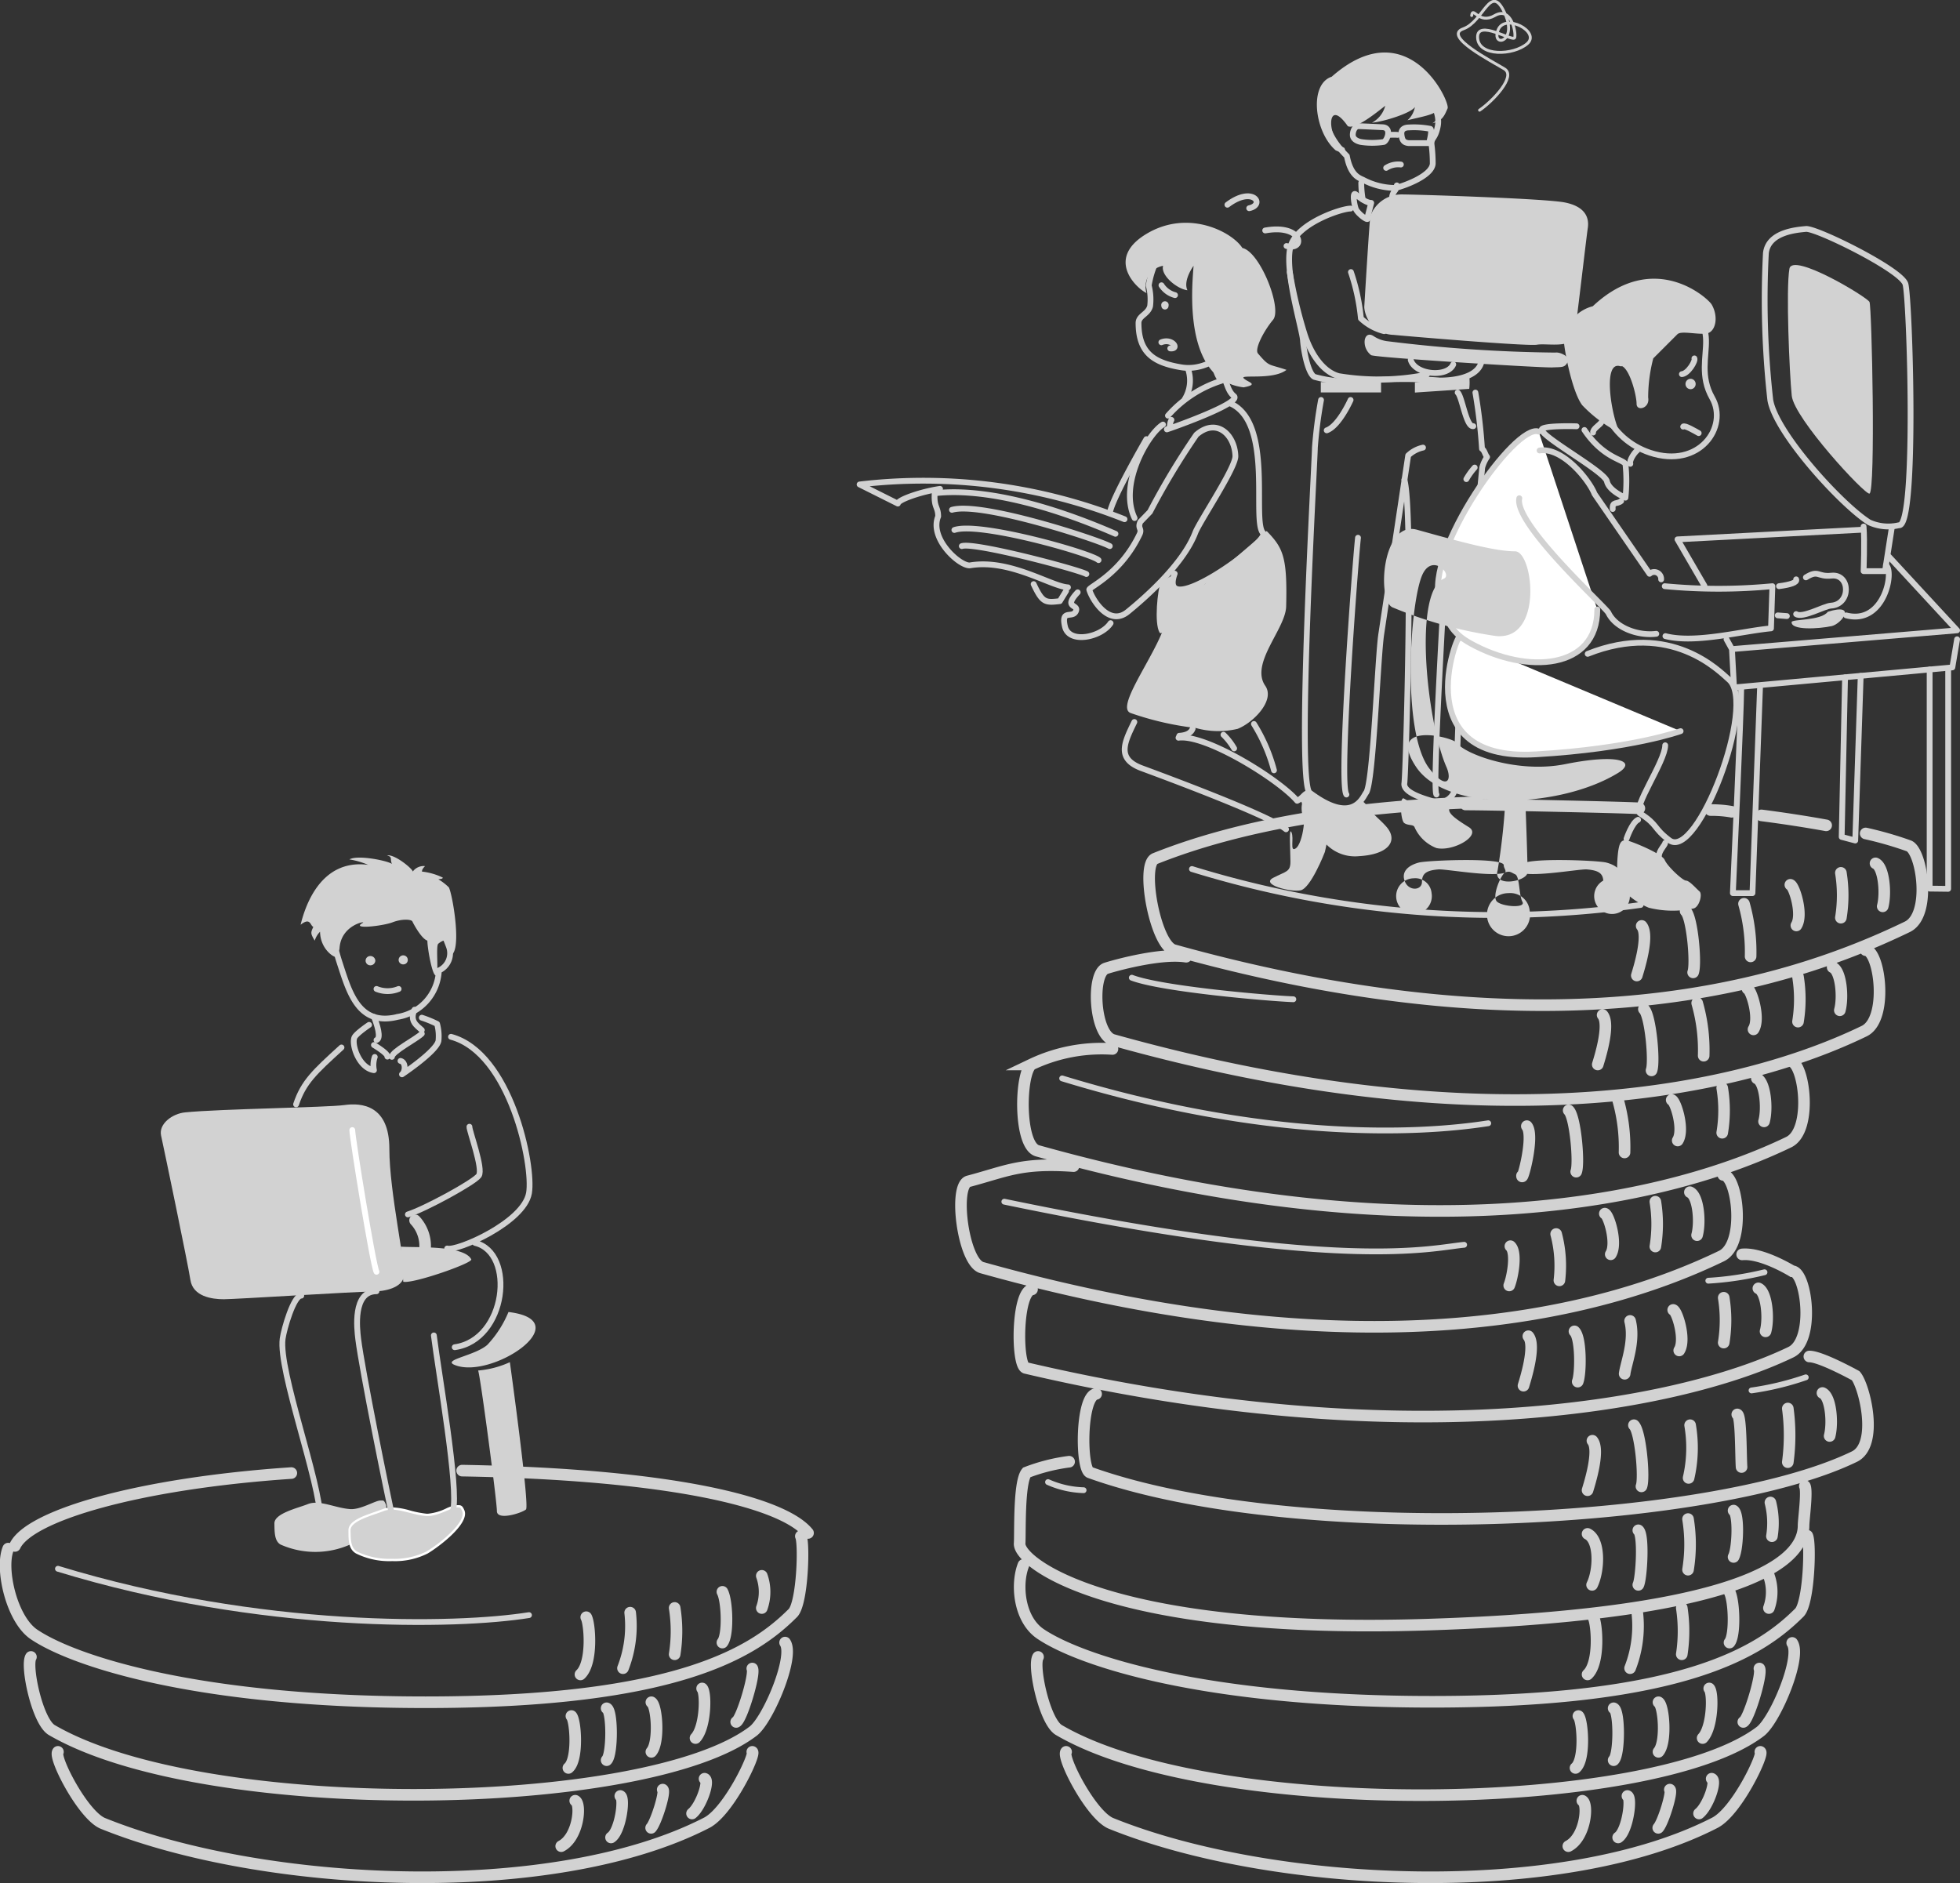 <svg xmlns="http://www.w3.org/2000/svg" viewBox="0 0 169.14 162.51"><rect x="0" y="0" width="169.14" height="162.51" fill="#333333" stroke="none"/><defs><style>.cls-1,.cls-2,.cls-4,.cls-5,.cls-6{fill:none;}.cls-1,.cls-2,.cls-4,.cls-5,.cls-8{stroke:#d2d2d2;}.cls-1,.cls-2,.cls-4,.cls-5,.cls-6,.cls-8{stroke-linecap:round;}.cls-1,.cls-2,.cls-5,.cls-6{stroke-miterlimit:10;}.cls-2,.cls-4,.cls-6,.cls-8{stroke-width:0.5px;}.cls-3{fill:#d2d2d2;}.cls-4,.cls-8{stroke-linejoin:round;}.cls-5{stroke-width:0.25px;}.cls-6{stroke:#fff;}.cls-7,.cls-8{fill:#fff;}</style></defs><g id="レイヤー_1"><path class="cls-1" d="M25.14 127.13c-13.21.89-22.62 3.67-23.85 6.29M69.73 132.3c-2.13-2.63-11.72-5.06-29.85-5.38M.71 133.65c-.71 1.7.29 6.18 2.29 7.45 3.36 2.23 13.92 5.81 33.73 5.81 21.8 0 28.36-4.37 31.69-7.7.83-.83 1-6 .69-6.63M65.74 136a4.13 4.13 0 0 1 0 2.78M62.34 137.38c.42.77.52 3.76 0 4.38M58.22 138.77a12.67 12.67 0 0 1 0 4M54.38 139.18a10 10 0 0 1-.62 4.79M50.59 139.57c.31.54.58 3.94-.5 4.94M2.67 143c-.47.72.54 5.57 1.8 6.31 13.21 7.69 51.23 7.18 60.53.09 1.29-1 3.58-6.43 2.75-7.64M64.92 144c.26.47-.93 4.43-1.39 4.61M60.59 145.72c.36.37.31 3.35-.57 4.28M56.21 146.91c.47.26.72 3.45 0 4.28M52.35 147.43c.51.2.51 4 0 4.48M49.31 148.1c.36.36.61 3.76-.26 4.48M5 151.19c-.41.46 2.17 5.49 3.89 6.18 13.81 5.58 38.76 6.8 52.1-.06 1.92-1 4.27-6 3.93-6.12M60.8 153.51c.47.15-.31 2.38-1.08 3M57.19 154.45c.26.15-.57 2.83-1 3.3M53.53 155c.41.17 0 3.06-.8 3.58M49.64 155.41c.54.26.28 3.15-1.21 3.92"/><path class="cls-2" d="M5 135.39c17.52 5.36 34.39 5 40.65 4"/><path class="cls-1" d="M155.75 128.25c.23.47-.11 2.89-.11 3.41 0 3.81-7.52 7.75-32.39 8.55-27.3.88-35.37-5.34-35.26-7 .06-.82-.09-5.29.6-6.13a15.92 15.92 0 0 1 3.67-.93M88.32 135.06c-.67 1.7-.38 4.77 1.54 6 3.36 2.23 13.92 5.81 33.73 5.81 21.8 0 28.35-4.37 31.69-7.7.82-.83 1-6 .68-6.63M152.65 136a4.13 4.13 0 0 1 0 2.78M149.25 137.38c.41.77.51 3.76 0 4.38M145.13 138.77a13.3 13.3 0 0 1 0 4M141.29 139.18a10 10 0 0 1-.62 4.79M137.5 139.57c.31.54.58 3.94-.5 4.94M89.58 143c-.47.72.54 5.57 1.8 6.31 13.21 7.73 51.22 7.21 60.53.12 1.3-1 3.58-6.43 2.75-7.64M151.83 144c.26.47-.93 4.43-1.39 4.61M147.5 145.72c.36.37.31 3.35-.57 4.28M143.12 146.91c.46.26.72 3.45 0 4.28M139.25 147.43c.52.2.52 4 0 4.48M136.21 148.1c.36.36.62 3.76-.25 4.48M92 151.19c-.41.46 2.17 5.49 3.89 6.18 13.8 5.58 38.75 6.8 52.1-.06 1.92-1 4.27-6 3.92-6.12M147.71 153.51c.46.15-.31 2.38-1.09 3M144.1 154.45c.25.15-.57 2.83-1 3.3M140.44 155c.41.17 0 3.06-.8 3.58M136.55 155.41c.54.26.28 3.15-1.21 3.92M94.59 120.3c-1.34.21-1.33 6.5-.54 6.78 17.52 6.29 53.45 4.68 65.94-1.35 2.18-1 .9-6.14.15-7 0 0-3-1.66-4-1.66"/><path class="cls-2" d="M90.44 127.91a8.13 8.13 0 0 0 3.07.7M86.67 103.71c29.32 6.09 36.74 4 39.68 3.72M91.66 93.07c17.53 5.36 30.51 4.85 36.77 3.87M102.86 75a89.14 89.14 0 0 0 38.72 3.1"/><path class="cls-1" d="M152.78 129.67a7.19 7.19 0 0 1 .13 2.91M149.6 130.37c.48.31.37 3.32 0 4M145.67 131.1a13.66 13.66 0 0 1 0 4.37M141.38 132.07c.5.38.27 4.17 0 4.71M137 132.38c1.1.54 1 3.17.39 4.4M157.27 120.22c.72.31.92 2.57.62 3.71M154.28 121.56a17.31 17.31 0 0 1 0 4.63M149.92 122.07c.34.11.3 3.55.37 4.54M145.85 123a11.54 11.54 0 0 1-.13 4.55M141 123c.57.53.93 4.57.65 5.28M137.42 124.34c.68.82-.28 3.8-.42 4.27M89.06 111.28c-1.34.2-1.35 6.59-.54 6.78 32.26 7.56 55.83 3.53 66-1.35 2.17-1 1.35-7 .14-7 0 0-2.6-1.61-4.32-1.45M151.74 111.19c.72.31.93 2.58.62 3.71M148.75 112a12.05 12.05 0 0 1 0 3.87M144.39 113.05c.34.1 1.11 2.58.52 3.5M140.67 114c.44 1.75-.35 3.63-.47 4.56M135.87 114.9c.58.54.56 3.62.28 4.34M131.89 115.32c.68.82-.28 3.8-.42 4.27M148.71 101.4c1.2 0 2 5.95-.15 7-10.11 4.89-30.36 10.38-63.83 1-1.63-.46-2.47-7.1-1.15-7.45 3.26-.86 4.5-1.63 9.06-1.31M145.83 102.89c.73.31.93 2.58.62 3.71M142.85 103.71a12.06 12.06 0 0 1 0 3.87M138.49 104.74c.34.11 1.1 2.58.51 3.51M134.29 106.5a10.72 10.72 0 0 1 .28 4M130.34 107.55c.58.54.19 2.67-.1 3.39M154.48 91.58c1.21 0 2 6-.14 7-10.12 4.88-31.34 10.1-64.81.74-1.62-.44-1.53-6.62-.53-7.45a14.1 14.1 0 0 1 7-1.34M151.61 93.07c.72.31.93 2.58.62 3.71M148.62 93.9a11.71 11.71 0 0 1 0 3.86M144.26 94.93c.34.1 1.11 2.57.52 3.5M139.63 94.93a15 15 0 0 1 .56 4.53M135.37 95.83c.58.54.93 4.57.65 5.29M131.76 97.19c.68.83-.42 4.89-.42 4.28M161 82c1.21 0 2 6-.15 7-10.11 4.89-31.33 10.11-64.8.75-1.62-.46-1.89-5.75-.6-6.18.58-.19 4.67-1.36 6.91-1M158.15 83.48c.72.31.93 2.57.62 3.71M155.16 84.3a12.06 12.06 0 0 1 0 3.87M150.8 85.33c.34.11 1.11 2.58.52 3.51M146.46 86.57a14.77 14.77 0 0 1 .56 4.54M141.86 87.09c.58.54.94 4.57.66 5.29M138.3 87.6c.68.83-.28 3.8-.42 4.27M126.47 69.43c2.08 0 13 .23 15 .33M161 71.93a30.89 30.89 0 0 1 3.72 1.07c1.13.42 2 6-.15 7-10.11 4.88-29.8 11.32-63.27 2-1.62-.46-2.88-7.39-1.62-7.9 7.79-3.11 17.65-4.55 27.85-4.86M152 70.37c1.79.23 3.83.54 5.59.86M147.61 69.91c.31 0 1 0 1.83.15M161.85 74.51c.72.31.92 2.57.62 3.71M158.86 75.33a12.06 12.06 0 0 1 0 3.87M154.5 76.36c.34.11 1.11 2.58.52 3.51M150.5 78a15.19 15.19 0 0 1 .57 4.54M145.46 78.63c.58.54.93 4.57.65 5.29M141.67 79.91c.68.83-.28 3.81-.42 4.28"/><path class="cls-2" d="M151.15 120a25.21 25.21 0 0 0 4.68-1.13M147.42 110.53a27.06 27.06 0 0 0 4.85-.73M97.67 84.38c2.63 1 12 1.79 13.94 1.86"/><path class="cls-1" d="M34.85 131.61c.59.46 3.17.18 3.89-.5M27.17 131.84c.47.07 3.73.71 5.23 0"/><path class="cls-3" d="M135.88 28.9c.25-1.72 1-8.28 1.14-9.22s-.26-1.87-2-2.21-12.82-.69-14.09-.69a2.85 2.85 0 0 0-2.68 1.88c-.1.86-.47 7-.52 7.85a2.59 2.59 0 0 0 2.52 2.39c.76.08 11.55 1 12.39.85s3.07.38 3.24-.85z"/><path class="cls-4" d="M125.41 31.45c-.5 1.16-3.29.91-3.67-.39M123.14 32.33a21.19 21.19 0 0 1-7.62.13c-1.4-.39-2.4-1.95-2.93-3.58a40.12 40.12 0 0 1-1.29-5.4"/><path class="cls-3" d="M134.21 30.43c.38-.07 1.32.33 1.07.82s-.47.42-1.34.46-15.24-.84-15.62-1.06a1.43 1.43 0 0 1-.56-1.15c0-.44.28-.82.78-.49a2.72 2.72 0 0 0 1.12.43 127.26 127.26 0 0 0 14.55.99z"/><path class="cls-4" d="M116.55 18c-.77 0-4.36 1.18-5.11 3.06s.93 7.3 1 8.3.46 2.93 1 3.17a11.89 11.89 0 0 0 4.73.31 37.65 37.65 0 0 1 6.1 0c1.56 0 3.77-.42 3.6-2.15"/><path class="cls-3" d="M126.79 32.46a4.81 4.81 0 0 1 0 1.1l-4.69.32v-.88zM113.98 32.97h5.2v.9h-5.2z"/><path class="cls-4" d="M116.55 34.52s-1 2.25-2.06 2.62M114 34.52a38.69 38.69 0 0 0-.53 4.11c0 1-1.6 28.91-.45 29.78 3.75 2.82 4.57.4 4.87 0 .62-.81 1-11.73 1.31-13.7l2.32-15.4a2.67 2.67 0 0 1 1.28-.68M125.79 33.88c.39.35.73 3 1.35 2.9M127.26 40.35a6 6 0 0 0-.72 1"/><path class="cls-4" d="M117 16.78c-.31-.27-.15.85 0 1.25s1.18 1.17 1 .76l.33-1.28s-.43.05-1.33-.73zM116.58 23.48a17.64 17.64 0 0 1 .86 4 4.52 4.52 0 0 0 2 1.1"/><path class="cls-3" d="M112.62 69c-.48.11-.39 1.87.38 2.38s.47.12.78.51a3.46 3.46 0 0 0 3.49 2c2.54-.14 3.35-1.29 2.46-2.43-.43-.55-1.2-1.13-1.47-1.54a3.68 3.68 0 0 0-.87-.94c-.29.32-.22.58-1.19.61a34.6 34.6 0 0 1-3.58-.59z"/><path class="cls-4" d="M117.19 46.41c-.24 2.17-1.68 21.3-1 22.16M121.19 41.4c.78 2.54.14 25.27 0 26.2s2.27 1.47 2.77 1.65a1.5 1.5 0 0 0 1.64-1.35c.12-1 .25-6.32.31-6.87l2-20.68a3 3 0 0 1 .42-.91c-.17-.2-.22-.57-.44-.71a45.13 45.13 0 0 0-.57-4.85M124.73 48.16c0 1.5-1.17 20.06-.77 20.41"/><path class="cls-3" d="M121.18 68.93c-.43-.31-.33 1.86 0 2.1s.79.1.89.36a3.4 3.4 0 0 0 1.89 1.8c1.46.33 3.93-1.1 2.8-1.8s-1.86-1.22-1.68-1.63-1 .1-1.72 0a6.42 6.42 0 0 1-2.18-.83z"/><path class="cls-4" d="M117.63 15.52a6 6 0 0 0 2.78.7c.59-.12 3.15-1 3.23-2.09a13.23 13.23 0 0 0-.11-1.71c0-.58.34-.43.55-1.56.35-1.94-2.21-4.41-3.67-4.93-2.88-1-9.11 2.65-4.18 7.54.32 1.68 1.05 1.88 1.4 2.05zM117.47 15.77a8.8 8.8 0 0 0 .13 1.45M120.54 16c0 .41-.31.47-.4.94"/><path class="cls-4" d="M117.24 10.89c-.31 0-.5.39-.5.75s.36.54.68.61a6.45 6.45 0 0 0 2 0c.29-.12.72-1.23-.11-1.27s-1.68-.08-2.07-.09zM119.93 11.64a5 5 0 0 1 .67 0"/><path class="cls-4" d="M121.58 11c-.22 0-.7.06-.64.61s.23.69.6.74h1.78s.31-1.13.11-1.23a7.39 7.39 0 0 0-1.85-.12zM119.62 14.49a1.93 1.93 0 0 1 1.27-.29"/><path class="cls-3" d="M116.31 10.89c.67.32 2.54-1.23 3.23-1.76a2.3 2.3 0 0 1-1.15 1.46c1-.08 3.42-.84 3.71-1.36a2 2 0 0 1-.64 1.15c.92-.24 2.41-.49 2.44-.81.21.59.08.87-.3 1.07.9-.2 1.06-.7 1.32-1.28s-3.45-8.5-10-2.74c-2 .66-1.48 4.8.35 6.36 1.14.51.74-.22.74-.22-1.51-.65-1.62-4.62.3-1.87z"/><path class="cls-5" d="M127.68 9.51c1.12-.76 3.19-2.92 2.15-3.56s-5.34-2.83-3.56-3.46 2.36-4 3.56-1.41c.76 1.6.13 2.4-.31 2.4-.27 0-.47-.29-.25-.87.56-1.53 3.72.13 2.52 1.16s-4.21 1.13-4.28-.52 3.06.4 3.2 0-.29-2.73-1.71-1.91-1.89-.86-2 0"/><path class="cls-2" d="M30.5 75.76c-2.55.79-2.11 4.5-1.19 7.33.81 2.46 1.6 5.52 5 4.67a4.23 4.23 0 0 0 3.56-4 1.64 1.64 0 0 0 .87-2.07c-1.21-3.32-4.08-7.21-8.24-5.93z"/><path class="cls-4" d="M29.47 90.4c-2.33 2.12-3.28 3-3.92 4.91"/><path class="cls-3" d="M16 96c3-.3 12.23-.42 13.72-.63s3.88 0 3.88 3.78 1.47 10.18 1.25 11.07-1.51 1.25-2.85 1.25-11.68.66-12.69.66-2.66-.23-2.88-1.67-2.31-11.46-2.53-12.46.97-1.9 2.1-2z"/><path class="cls-4" d="M38.59 107.75c.83.26 6.62-2.25 7.06-4.78.41-2.38-1.59-12.1-6.73-13.49M27.64 131.11c0-3.15-3.62-12.8-3.25-15.57.11-.83.95-3.75 1.61-3.72M41 107.27c3.51.84 2.72 8.37-1.76 9"/><path class="cls-6" d="M30.4 97.53c0 .66 1.78 11.63 2.09 12.23"/><path class="cls-2" d="M35.2 104.81c1.44-.45 5.71-2.77 6.12-3.35s-.84-3.89-.81-4.22"/><path class="cls-3" d="M39.19 117.78c3.14 1.38 10.89-3.8 4.69-4.55a9.32 9.32 0 0 1-1.82 2.83c-1.06.94-3.86 1.28-2.87 1.72zM41.26 118.28a8.2 8.2 0 0 0 2.74-.72s1.72 12.41 1.39 12.71-2.51 1-2.51.14-1.43-11.69-1.62-12.13zM23.68 131.47c0-.86 2-1.31 2.86-1.65 1-.42 2.34.32 3.67.42.91.07 2.19-.75 2.62-.74.26 0 .29-.06.46.32.39.88-1.78 2.72-3.08 3.48a7.4 7.4 0 0 1-6 0c-.52-.3-.52-1.04-.53-1.83zM34.8 110.62c.82.2 6-1.61 5.87-1.93-.62-1.25-4.84-1-6.09-1.1"/><path class="cls-1" d="M35.82 105.32a3.24 3.24 0 0 1 .86 2.45"/><path class="cls-2" d="M36.4 89.21c-.46.46-2.58 1.54-2.58 2"/><path class="cls-4" d="M34.56 91.56c.48.11.43.93.13 1.16 0 0 3-2 3.15-2.9a4.05 4.05 0 0 0-.12-1.45 9.7 9.7 0 0 0-1.32-.54M32.27 90.19c.26.16 1.2.74 1.16 1M32.34 91.22a2.17 2.17 0 0 0-.07 1.14c-1.27-.18-1.94-2.16-1.69-2.81.14-.34 1.27-1.1 1.27-1.1"/><path class="cls-2" d="M32.27 87.76c.26.62.66 1.85.22 2M35.77 87.14c-.45 1 .2 1.36.63 1.76"/><path class="cls-3" d="M32.39 82.91a.42.42 0 0 1-.44.4.4.4 0 1 1 0-.8.42.42 0 0 1 .44.4zM35.19 82.84a.38.38 0 0 1-.39.39.39.39 0 0 1-.4-.39.4.4 0 0 1 .4-.39.39.39 0 0 1 .39.39z"/><path class="cls-2" d="M32.49 85.35a2.53 2.53 0 0 0 1.91 0"/><path class="cls-3" d="M29.11 82.48c.15.45-1.47-.33-1.49-2.07a1.91 1.91 0 0 0-.46.77c-.38-.63-.35-.69-.12-1.19-.27-.08-.23-.87-1.1-.18.34-1.38 1.62-5.72 5.83-5.17a6.9 6.9 0 0 0-1.62-.47c.73-.42 3.32.12 3.67.39-.19-.47.08-.58-.42-.74.69-.11 2.24 1.2 2.22 1.4a1.15 1.15 0 0 1 1.06-.47c-.27.27-.25.37-.27.47a5.47 5.47 0 0 1 1.8.52c0 .16-.42.11-.36.16a4.64 4.64 0 0 1 .89.69c.36.78 1.17 5.78.08 5.86-.18 0 .21-2-1-1-.24.21.09 2.75-.22 2.73s-.72-2.37-.72-3c-.51-.16-1.2-1.45-1.29-1.65s-.92-.24-1.72.07-3.65.65-2.57.05c.37-.2-1.88.15-2 2.2-.05.43-.3.15-.19.63zM33.84 134.63a6.42 6.42 0 0 1-3.08-.65c-.57-.35-.58-1.07-.6-1.83s1.25-1.25 2.26-1.59c.25-.09.49-.16.67-.24a1.83 1.83 0 0 1 .73-.13 6.33 6.33 0 0 1 1.53.27 9.27 9.27 0 0 0 1.45.28h.11a5 5 0 0 0 1.63-.46 2.79 2.79 0 0 1 .87-.28l.11.1v-.1c.25 0 .32.09.45.37.43 1-1.86 2.87-3.12 3.61a6.22 6.22 0 0 1-3.01.65z"/><path class="cls-7" d="M39.57 130.1c.13 0 .18 0 .31.31.39.89-1.79 2.72-3.08 3.49a6.26 6.26 0 0 1-3 .63 6.36 6.36 0 0 1-3-.63c-.54-.34-.53-1-.55-1.83s2-1.31 2.86-1.66a1.84 1.84 0 0 1 .7-.12c.89 0 1.93.47 3 .55h.11c.89 0 2.07-.74 2.5-.74h.16m0-.2h-.16a2.88 2.88 0 0 0-.91.28 4.62 4.62 0 0 1-1.59.46h-.1a8.81 8.81 0 0 1-1.43-.28 6.56 6.56 0 0 0-1.56-.27 1.89 1.89 0 0 0-.77.14l-.67.24c-1 .35-2.33.78-2.32 1.6v.09c0 .78 0 1.53.65 1.91a6.48 6.48 0 0 0 3.13.66 6.29 6.29 0 0 0 3.06-.66c1-.6 3.66-2.6 3.16-3.74-.12-.27-.21-.43-.49-.43z"/><path class="cls-4" d="M33.91 131.13c-.5-2.18-2.67-12.9-3-15.59-.1-.84-.49-4.1 1.58-4.1M37.44 115.25c.42 3.35 2.17 13.22 1.65 15.16"/><path class="cls-4" d="M152.77 34.53a77.41 77.41 0 0 1-.38-12.69c.21-1.79 2.57-2 3.46-2.08s8.21 3.52 8.58 4.75 1 21.06-.56 20.82a4 4 0 0 1-2.57-.25c-2.43-1.54-8.05-7.71-8.53-10.55z"/><path class="cls-8" d="M125.94 55.1c.25-1.46-5.07 10.72 6.64 10 8.3-.49 12.45-2 12.45-2"/><path class="cls-3" d="M154.42 23.19c.26-1.44 6.71 2.45 6.91 2.87s.54 16.34 0 16.54c-.38.14-6.51-6.49-6.71-8.45s-.51-9.21-.2-10.96z"/><path class="cls-4" d="M143.15 26c6.82 1.5 2.51 4.65 4.6 8.33 1.43 2.5-1.09 6.16-5.37 4.74-7.21-2.45-5.38-14.46.77-13.07z"/><path class="cls-8" d="M137.84 52.6c0 5.18-6.05 5.63-10.93 2.93-1.62-.9-2-1.78-2.67-3.71-1.35-4.2 6.58-15.37 8.54-14.57"/><path class="cls-4" d="M143.72 54.9c2.59.66 6.55-.43 9.11-.67l.12-3.64a48.81 48.81 0 0 1-9.29 0"/><path class="cls-2" d="M154.2 53.17l-.79-.06M153.52 50.59c1-.13 1.6-.33 1.48-.59"/><path class="cls-4" d="M143.7 64.32c0 1.4-2.87 5.44-2.16 5.89 1.57 1 1.08 1.22 2.52 2.31 2.4 1.8 7.57-11.79 5.15-13.86-.82-.71-5-5.1-12.2-2.23M160.82 45.44c.1 1.27 0 3.85 0 3.85h1.85l.6-3.85M160.82 45.71l-16.06.84 2.33 4.01M148.99 55.17l.47.85 19.43-1.62-6-6.49M149.46 56.02l.18 3.31 18.84-1.73.41-2.43"/><path class="cls-2" d="M155 53c.56.37 2.43-.7 3-.73 1.75-.1 1.69-2.76.05-2.59-1.23.13-1.1-.54-2.21.15"/><path class="cls-3" d="M154.61 53.69c0-.27 2.55-.1 3.12-.89 2.53-.8 1.24 1 .36 1.23-1.19.26-3.53.37-3.48-.34z"/><path class="cls-4" d="M159.32 53.11c3.29.85 4.17-3.83 3.43-4.33M132.86 38.88c2-.3 4.28 2.56 4.74 3.74l4.75 6.9a.6.6 0 0 1 1 .48M131.11 43c-.49 2.2 7.45 9.39 7.69 9.89.65 1.34 2.61 2 4.13 1.81M136.73 37.11c1.62 2.41 3.34 2.53 3.54 2.94a13.61 13.61 0 0 1 0 2.9s-1.41-.57-1.6-1.41-5.42-3.69-5.62-4.43c-.12-.42 3-.32 3-.32"/><ellipse class="cls-3" cx="145.89" cy="33.14" rx=".44" ry=".45"/><path class="cls-4" d="M146.22 30.93c.11.22-.53 1.31-1.08 1.36M146.59 37.38c-.27-.15-1.25-.73-1.34-.56"/><path class="cls-3" d="M140 31.61c.69.38 1.23 2.55 1.23 3.24s1.17.39 1-.54a13.48 13.48 0 0 1 .44-3.38l2.08-2.08c.31-.31 1.51 0 2.41-.05s1.18-1.44.55-2.52c-.34-.57-5-4.8-10.26.15a3.34 3.34 0 0 0-2.5 2.9c0 .69.7 4.48 1.59 5.64a11.47 11.47 0 0 0 3.29 2.41c-.7-1.06-1.63-6.31 0-5.77"/><path class="cls-3" d="M125.75 64.14c.65.92 5.15 2.64 9.31 1.81 4.64-.93 6.17-.24 4.6.74-5 3.09-14.84 3.46-17.47-.52s3.18-2.58 3.56-2.03zM129.92 68.84c.31 0 1.47-.24 1.69-.27 0 0 .25 6.32.2 6.76-.08.74-3 1.32-2.57-.22a55.59 55.59 0 0 0 .68-6.27zM122.29 45.72c4.17 1.17 6.84 1.86 8.45 1.86s2.51 8.07-1.92 7.27a36.72 36.72 0 0 1-8.67-2.44c-1.35-.67-.86-7.53 2.14-6.69zM122.75 49.59c-1.08 2.36-1.82 13.62.6 16.74 1.45 1.87 2 1.07 1.47-.14-1.64-3.7-2.92-15.1-.22-16.25.78-.34-.99-2.22-1.85-.35zM131.3 74.67c0-.69 6.57-.42 7.31-.23 1 .26 1.57.85 1.21 1.67s-1.46.74-1.46 0-.41-1-1.47-1.08c-.82 0-4.3.63-5.59.32-.36-.09.02-.43 0-.68zM129.77 74.67c0-.69-6.57-.42-7.32-.23-1 .26-1.56.85-1.2 1.67s1.46.74 1.46 0 .41-1 1.46-1.08c.83 0 4.3.63 5.6.32.35-.09-.02-.43 0-.68zM123.54 77.08a1.54 1.54 0 1 1-1.54-1.28 1.41 1.41 0 0 1 1.54 1.28zM132 78.56a1.86 1.86 0 1 1-1.82-1.48 1.68 1.68 0 0 1 1.82 1.48zM140.63 77.08a1.54 1.54 0 1 1-1.51-1.28 1.41 1.41 0 0 1 1.51 1.28zM129.92 75.28c-.35.1-1.24 2.12-.72 2.55s2.49.56 2.18 0-.23-2.19-.62-2.37-.45-.3-.84-.18zM140.43 72.54c.47.11 3 1.13 3.23 1.68s1.55 1.78 1.84 1.78.89.7 1.16.93 0 1.31-.49 1.47a8.55 8.55 0 0 1-3.89-.06 6.58 6.58 0 0 1-2.64-2 11.81 11.81 0 0 1 0-2.85c.09-.57.19-1.09.79-.95z"/><path class="cls-4" d="M141.36 70.75c-.52.23-1 1.64-1 1.64M143.7 72.75c0 .15-.53.67-.54 1.1M150.26 59.39c0 2-.72 17.69-.72 17.69h1.69l.65-17.69M166.52 57.78v18.91l1.6.02v-18.93M160.57 58.33l-.47 14.21-1.17-.31.29-13.77M141.28 38.88c-.19.12-.71.85-.59 1.15M138.17 36.47c-.1.19-.75.57-.69.86M139.9 43.24c-.36.31-.78 0-.73.69"/><path class="cls-4" d="M99.13 24.64a4.76 4.76 0 0 1 .12 1.78c-.19.72-1 .81-1 1.46 0 2.7 1.48 3.45 3.68 3.82 2.49.42 5.11-1.72 5.64-4.88s-1.06-6-3.55-6.46-4.36 1.13-4.89 4.28zM103.24 37.52a63 63 0 0 0-4 6.65l-.83.86c-.27.59.17.57-.07 1.08-1.65 3.45-4.34 4.53-4.34 4.78.26.88 1.72 3.22 3.32 1.91 1.06-.86 4.73-3.94 5.83-6.83.36-.95 3.51-5.63 3.46-6.62-.06-1.82-1.61-3.35-3.37-1.83zM93 51.12c-1.31 1.4.14 1-.16 1.64s-1.29-.22-.94 1.31 3.13.94 3.94-.29M92.16 50.69c-1.45-.08-5-2.47-8.43-1.9-.84.14-3.57-2.28-2.77-4.22 0-.85-.38-.75-.3-2 3.52-.42 8.89.58 15.6 3.5M89.2 50.41c.75 1.6 1 1.62 2.26 1.47l.54-.88M95.78 44.29c.07-1.08 3.15-6.39 3.15-6.39M104.79 31.19a3 3 0 0 0 .44 1.45M106.2 34.83c3.72 1.68 1.8 10.17 2.8 11.17.68.69-9.17 7.79-7.63 3.51"/><path class="cls-3" d="M100.69 53.22c-.37 2.61-4.61 7.8-3.11 8.32a26.19 26.19 0 0 0 5.62 1.29 7.16 7.16 0 0 0 3.61.07c1.37-.55 3.24-2.46 2.38-3.71-1.34-1.93 1.75-4.9 1.8-6.85.11-4.28-.26-5.05-1.68-6.51"/><path class="cls-4" d="M101.7 63.67c2.39-.32 8.73 3.65 10.24 5.44.48-.22.7-.7.91-.62M97.89 62.31c-.88 1.81-1.56 3.18.66 4s10.94 4.06 12.43 5.26M82.15 44c2.54-.73 12.52 2.54 13.62 3.13M82.36 45.74c2.16-.74 11.77 2 12.44 2.6M83 47.13c1.08-.36 10 2 10.75 2.41M81.12 42.19c-1.6.23-3.62.93-3.64 1.27l-3.3-1.65a47 47 0 0 1 22.86 3"/><path class="cls-3" d="M111.45 71.83c.24.53-.18 1.76.38 1.38s1.09-3.09.35-4.24c1.84-2.13 3.2 2.72 3.2 2.72l-.27.39-.39-.42s-.35 1.75-.39 1.87-1.23 3.14-2.1 3.31-3.47-.5-2.36-1.08 1.49-.49 1.49-1.4-.15-3.05.09-2.53z"/><path class="cls-4" d="M108.21 62.48a14.7 14.7 0 0 1 1.73 4M105.58 63.41a5.42 5.42 0 0 1 .92 1.18M102.92 62.89c-.19.51-.83.59-1.15.61"/><path class="cls-3" d="M100.16 50.25c-.25.61-.58 3.53-.09 4.35.35.59 4.49-4.66 4-4.46s-3.23 1.54-3-.43z"/><path class="cls-4" d="M102.55 31.92a3.07 3.07 0 0 1-.33 2.56M100.36 36.64c-1.24.73-3.86 5.1-2.45 8.07M105.38 32.87a10.27 10.27 0 0 0-4.59 3M101.09 36.24c-.23.43 0 .66-.38.81s6.56-2.24 5.77-2.87c-.49-.39-.59-1.12-.74-1.29"/><path class="cls-3" d="M100.84 26.4a.31.31 0 1 1-.62 0 .32.32 0 1 1 .62 0z"/><path class="cls-4" d="M100.23 24.62a2 2 0 0 0 1.17.85M100.22 29.54c.94-.38 1.6.61.77.53"/><path class="cls-3" d="M103 22.94c-.11 1.63-1 9.84 4.32 10.49 1.4-.27.32-.44 0-.79s2.54.19 3.7-.72c-1.59-.54-1.44-.22-2.46-1.41-.32-.37.49-1.94 1.3-2.91s-1.12-5.87-2.65-6.2c-.86-1.36-4.65-3.39-8.27-1.22s-.81 4.75 0 5.11a1.83 1.83 0 0 1 1.43-2.35c-.23.82 1.2 2 2.1 2.11-.4-.85.53-2.11.53-2.11z"/><path class="cls-2" d="M105.92 17.67c2.21-1.67 3.3 0 1.88.3M109.18 19.89c3.27-.59 3.52 1.79 1.84 1.34"/></g></svg>